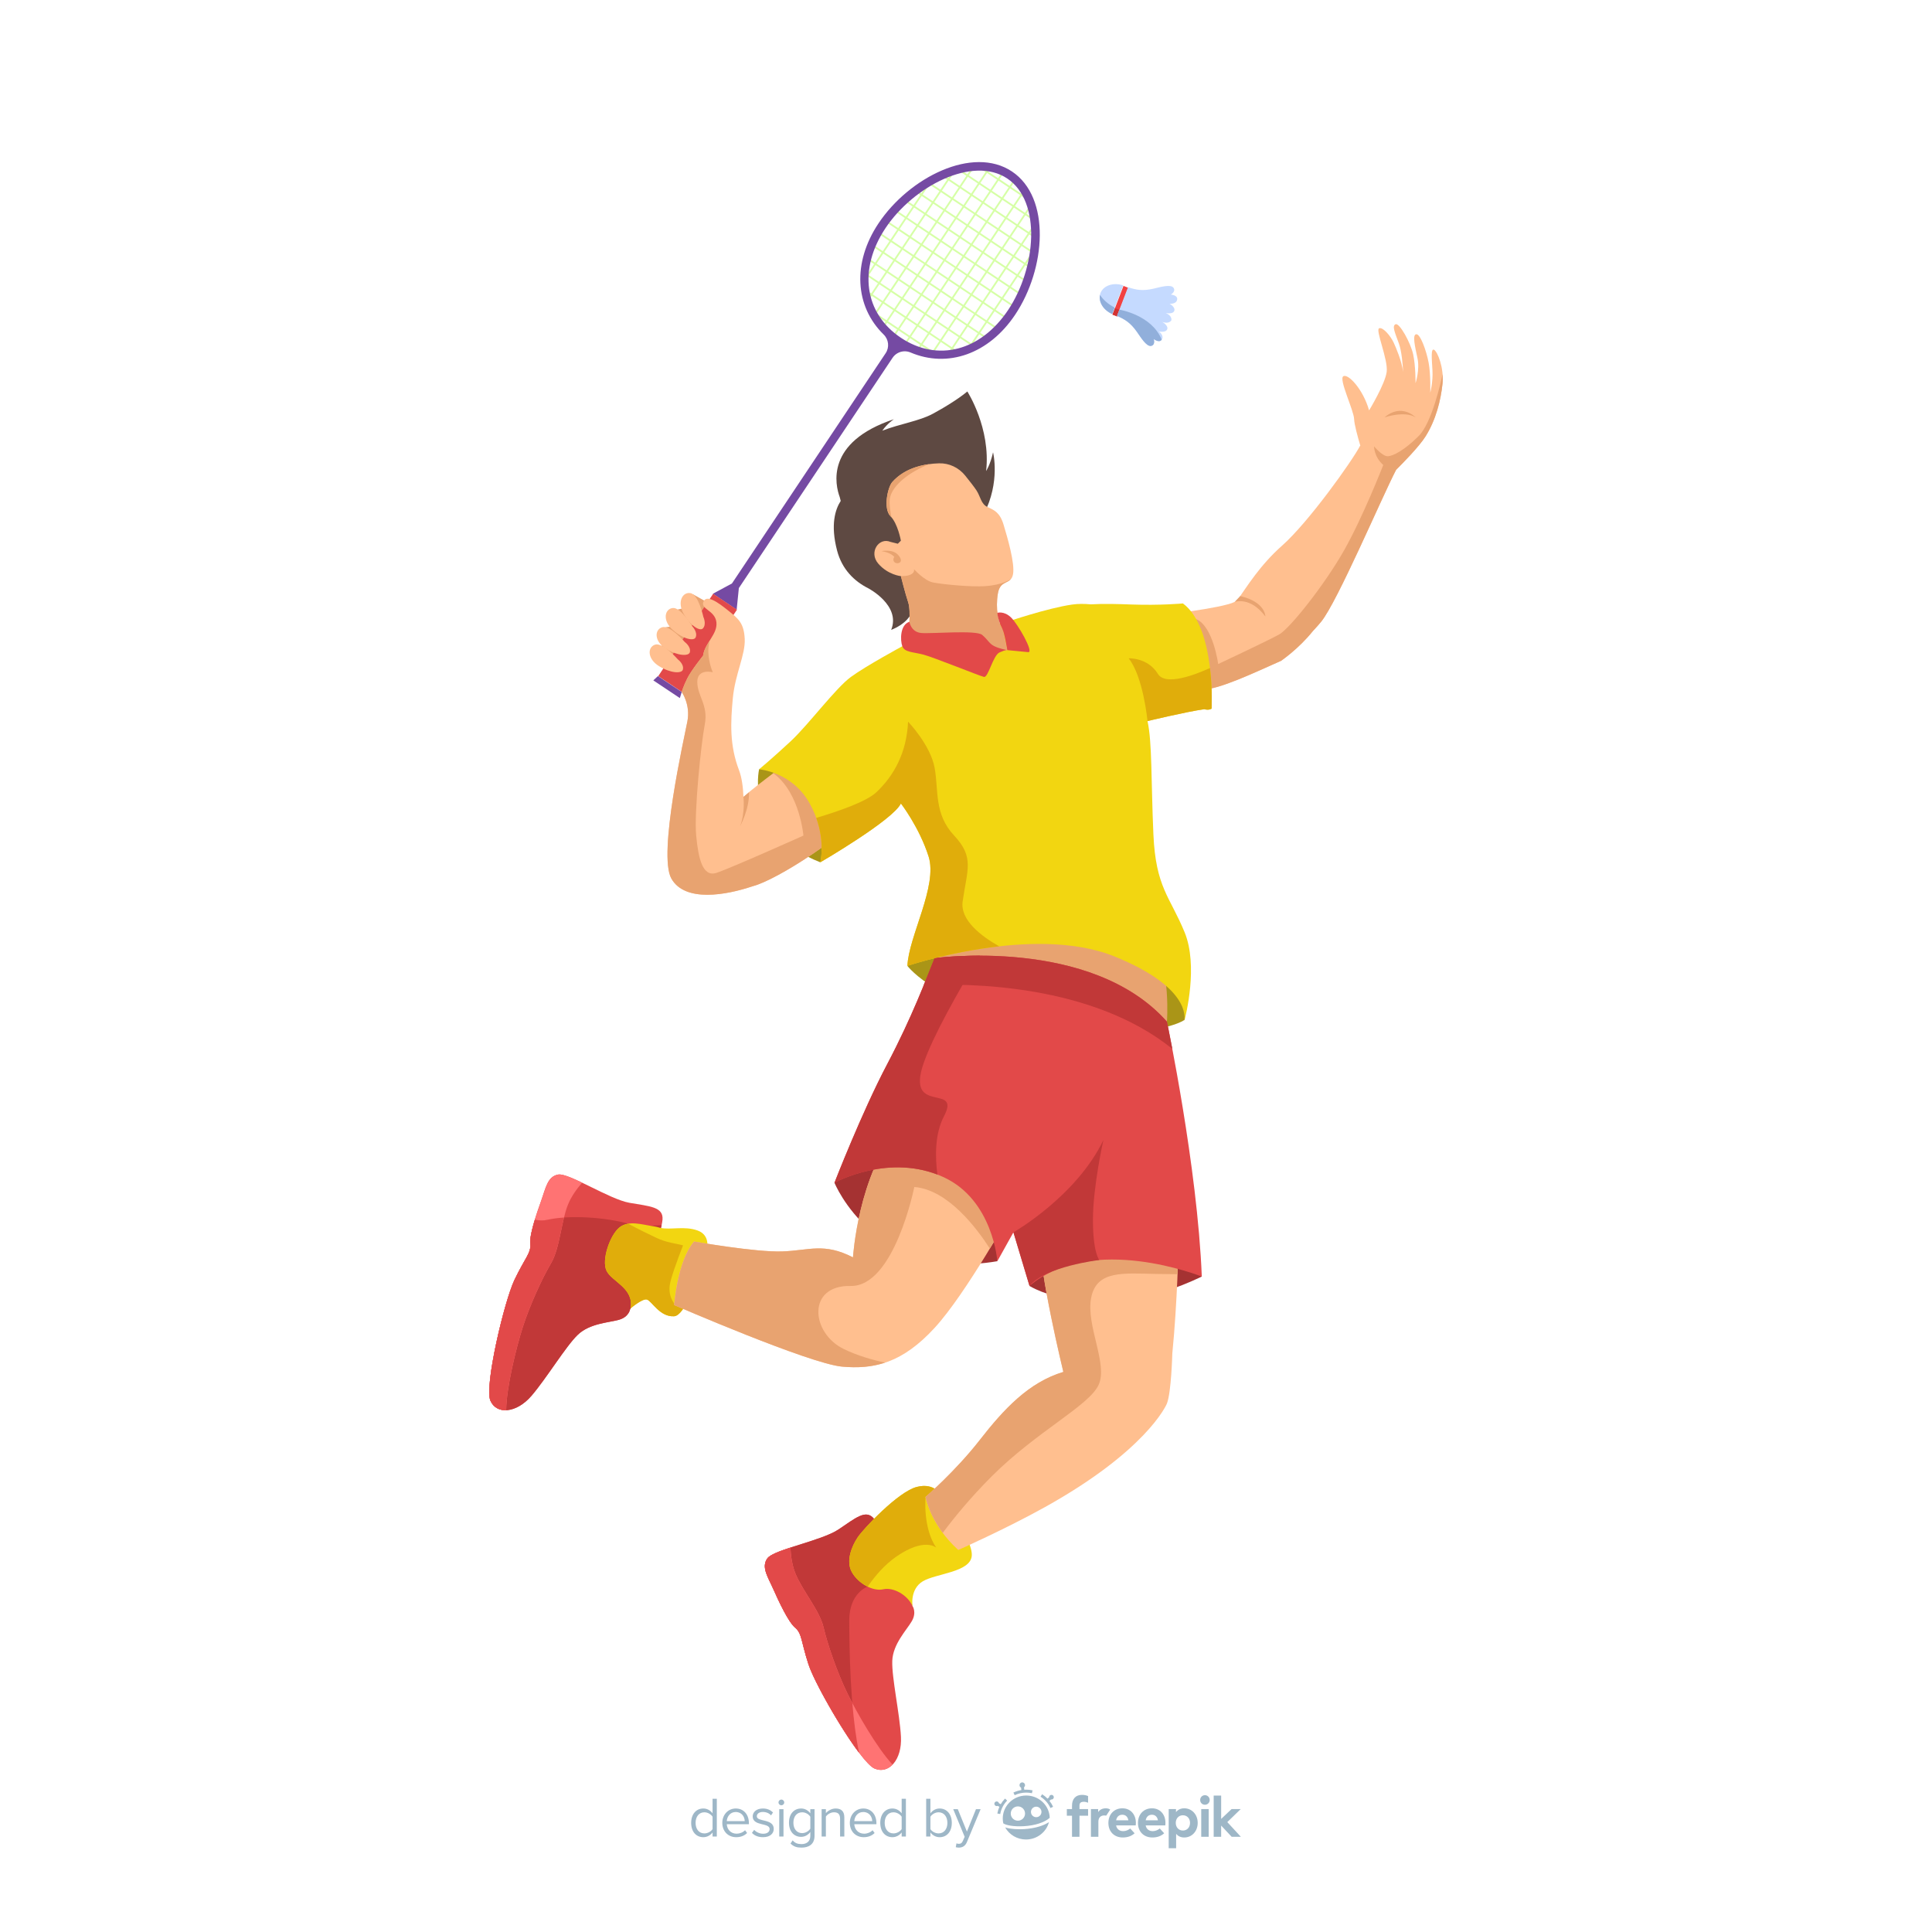 <?xml version="1.0" encoding="utf-8"?>
<!-- Generator: Adobe Illustrator 27.5.0, SVG Export Plug-In . SVG Version: 6.00 Build 0)  -->
<svg version="1.1" xmlns="http://www.w3.org/2000/svg" xmlns:xlink="http://www.w3.org/1999/xlink" x="0px" y="0px"
	 viewBox="0 0 500 500" style="enable-background:new 0 0 500 500;" xml:space="preserve">
<g id="BACKGROUND">
	<rect style="fill:#FFFFFF;" width="500" height="500"/>
</g>
<g id="OBJECTS">
	<g>
		<path style="fill:#AA9517;" d="M234.836,249.972c0,0,8.281,11.12,36.391,15.39c28.11,4.27,35.372-1.455,35.372-1.455v-13.935
			l-22.551-19.597l-39.753,6.336L234.836,249.972z"/>
		<path style="fill:#AA9517;" d="M196.454,199.102c0,0-3.846,16.304,15.84,24.064l7.84-17.171l-9.091-14.601L196.454,199.102z"/>
		<path style="fill:#A53232;" d="M215.96,306.097c0,0,10.389,25.726,42.152,20.301l3.147-17.762l15.083-0.848l-9.903,25.019
			c0,0,17.071,10.737,44.586-2.433l-12.925-30.134l-49.35-22.79l-26.217,19.877L215.96,306.097z"/>
		<path style="fill:#E24949;" d="M167.376,329.273l-1.969,5.123l-2.344,4.455c0,0-0.284,1.966-2.876,2.708
			c-2.592,0.741-7.579,0.9-10.691,3.91c-3.111,3.01-8.074,11.253-11.958,15.77c-3.884,4.517-8.999,4.927-10.617,1.257
			c-1.618-3.671,3.568-25.729,6.254-31.329c2.686-5.6,4.315-6.939,4.055-9.233c-0.26-2.294,1.649-7.922,2.815-11.154
			c1.166-3.231,1.627-6.321,4.407-6.809c2.78-0.488,13.226,6.399,18.453,7.313s8.825,1.027,8.551,4.356
			C171.184,318.97,167.376,329.273,167.376,329.273z"/>
		<path style="fill:#C13838;" d="M162.589,316.694c-5.767-1.626-15.152-2.327-20.928-1.014c-1.087,0.247-2.181,0.2-3.243-0.038
			c-0.748,2.474-1.338,4.952-1.186,6.292c0.26,2.294-1.37,3.632-4.055,9.233c-2.686,5.6-7.872,27.658-6.254,31.329
			c1.618,3.671,6.733,3.261,10.617-1.257c3.884-4.517,8.847-12.76,11.958-15.77c3.111-3.01,8.098-3.168,10.691-3.91
			c2.592-0.741,2.876-2.708,2.876-2.708l2.344-4.455l1.969-5.123c0,0,2.974-8.05,3.852-12.217
			C168.1,317.312,164.845,317.331,162.589,316.694z"/>
		<path style="fill:#FF7373;" d="M144.453,303.971c-2.78,0.488-3.241,3.577-4.407,6.809c-1.166,3.231-3.075,8.86-2.815,11.154
			c0.26,2.294-1.37,3.632-4.055,9.233c-2.686,5.6-7.872,27.658-6.254,31.329c0.756,1.714,2.278,2.527,4.077,2.458
			c0.035-5.795,2.597-16.169,4.245-21.341c1.867-5.858,5.066-12.781,7.362-16.68s2.591-10.713,4.386-15.183
			c0.863-2.149,2.351-4.158,3.665-5.67C147.914,304.768,145.566,303.776,144.453,303.971z"/>
		<path style="fill:#E24949;" d="M126.922,362.496c0.098,0.221,0.209,0.426,0.331,0.618c0.052,0.081,0.113,0.151,0.169,0.227
			c0.074,0.101,0.146,0.205,0.227,0.296c0.084,0.094,0.176,0.175,0.266,0.259c0.062,0.058,0.121,0.119,0.187,0.172
			c0.114,0.092,0.236,0.172,0.359,0.25c0.048,0.03,0.094,0.064,0.143,0.092c0.143,0.082,0.293,0.152,0.447,0.216
			c0.033,0.014,0.064,0.029,0.097,0.042c0.171,0.065,0.347,0.119,0.529,0.162c0.018,0.004,0.035,0.009,0.053,0.013
			c0.195,0.044,0.395,0.075,0.6,0.094c0.005,0.001,0.011,0.001,0.016,0.002c0.213,0.018,0.431,0.024,0.653,0.015
			c0.035-5.795,2.597-16.169,4.245-21.341c1.867-5.858,5.066-12.781,7.362-16.68c1.775-3.014,2.356-7.767,3.357-11.836
			c-1.557,0.105-3.022,0.292-4.303,0.583c-1.087,0.247-2.181,0.2-3.243-0.038c-0.278,0.92-0.534,1.84-0.738,2.702
			c-0.008,0.034-0.015,0.067-0.023,0.101c-0.054,0.233-0.105,0.46-0.15,0.683c-0.016,0.076-0.029,0.149-0.044,0.224
			c-0.035,0.178-0.066,0.352-0.095,0.521c-0.014,0.085-0.027,0.168-0.04,0.251c-0.023,0.154-0.042,0.302-0.058,0.447
			c-0.009,0.081-0.019,0.162-0.026,0.24c-0.013,0.145-0.02,0.28-0.025,0.413c-0.002,0.063-0.007,0.131-0.008,0.191
			c-0.002,0.184,0.004,0.356,0.022,0.511c0,0.002,0,0.005,0,0.007c0.049,0.43,0.031,0.827-0.048,1.224
			c-0.079,0.397-0.218,0.795-0.413,1.229c-0.13,0.289-0.285,0.593-0.462,0.924c-0.711,1.322-1.789,3.056-3.132,5.856
			c-1.511,3.15-3.813,11.508-5.25,18.871c-0.239,1.227-0.455,2.427-0.639,3.57c-0.184,1.143-0.336,2.23-0.449,3.232
			c-0.075,0.668-0.133,1.298-0.171,1.882c-0.019,0.292-0.033,0.572-0.042,0.84C126.582,360.9,126.669,361.922,126.922,362.496z"/>
		<path style="fill:#E24949;" d="M232.668,405.746l2.114,5.065l1.381,4.841c0,0,1.153,1.618-0.21,3.944
			c-1.363,2.326-4.86,5.885-5.032,10.211c-0.171,4.326,1.932,13.715,2.243,19.664c0.311,5.949-3.105,9.778-6.811,8.241
			c-3.705-1.537-15.188-21.072-17.113-26.977c-1.925-5.905-1.671-7.998-3.443-9.478c-1.772-1.479-4.279-6.868-5.667-10.011
			c-1.388-3.142-3.189-5.695-1.515-7.968c1.674-2.273,13.985-4.506,18.396-7.455c4.411-2.949,7.092-5.352,9.193-2.755
			C228.306,395.664,232.668,405.746,232.668,405.746z"/>
		<path style="fill:#C13838;" d="M232.818,406.105l-0.15-0.359c0,0-4.362-10.082-6.464-12.679c-2.101-2.597-4.782-0.194-9.193,2.755
			c-4.411,2.949-16.722,5.182-18.396,7.455c-1.674,2.273,0.126,4.826,1.515,7.968c1.388,3.142,3.895,8.531,5.667,10.011
			c1.772,1.479,1.518,3.573,3.443,9.478c1.439,4.413,8.215,16.437,13.094,22.874c-2.371-10.886-2.517-27.797-2.548-34.133
			c-0.036-7.288,4.765-8.849,4.765-8.849l1.064-6.287C225.616,404.338,230.371,405.664,232.818,406.105z"/>
		<path style="fill:#F2D611;" d="M243.624,387.122c0,0-1.577-3.548-6.385-2.301c-4.807,1.247-13.738,10.768-15.263,13.033
			c-1.525,2.265-3.159,6.168-1.481,9.073c1.677,2.906,5.428,4.986,8.098,4.383c2.67-0.603,6.316,1.509,7.57,4.342
			c0,0-0.722-4.397,2.68-6.425c3.402-2.027,12.345-2.313,12.654-6.619C251.806,398.302,243.624,387.122,243.624,387.122z"/>
		<path style="fill:#E0AD0B;" d="M244.968,389.039c-0.8-1.173-1.343-1.917-1.343-1.917s-1.577-3.548-6.385-2.301
			c-4.807,1.247-13.738,10.768-15.263,13.033c-1.525,2.265-3.159,6.168-1.481,9.073c0.91,1.576,2.43,2.904,4.057,3.698
			c1.839-2.688,4.321-5.638,7.417-7.781c7.288-5.045,10.32-2.326,10.32-2.326c-3.508-5.129-2.761-13.112-2.761-13.112
			S244.154,389.254,244.968,389.039z"/>
		<path style="fill:#F2D611;" d="M180.521,318.446c-3.384-1.218-6.896-0.1-9.652-0.674c-0.652-0.195-1.247-0.344-1.719-0.409
			c-2.978-0.406-6.363-1.625-8.799,0.271c-2.437,1.895-4.738,8.393-3.384,11.236c1.354,2.843,7.175,4.467,6.227,9.747
			c0,0,2.978-2.572,4.197-2.301c1.218,0.271,3.353,4.603,7.091,4.332c3.739-0.271,8.477-17.464,8.477-17.464
			S183.906,319.664,180.521,318.446z"/>
		<path style="fill:#E0AD0B;" d="M179.709,328.677l-4.648,9.319c0,0-2.116-1.826-1.76-5.189c0.185-1.745,1.87-6.395,3.467-10.507
			c-1.869-0.514-4.206-0.669-6.946-1.969c-5.094-2.415-7.232-3.637-7.233-3.637c-0.8,0.129-1.557,0.409-2.239,0.939
			c-2.437,1.895-4.738,8.393-3.384,11.236c1.354,2.843,7.175,4.467,6.227,9.747c0,0,2.978-2.572,4.197-2.301
			c1.218,0.271,3.353,4.603,7.091,4.332c2.688-0.195,5.892-9.134,7.481-14.145c-0.307-0.047-0.582-0.153-0.822-0.319
			L179.709,328.677z"/>
		<path style="fill:#FFBF8F;" d="M262.169,312.814c0,0-12.025,21.848-20.297,30.845c-8.272,8.996-15.469,10.796-23.951,10.025
			c-8.482-0.771-43.439-15.936-43.439-15.936s0.771-11.31,5.141-16.45c0,0,15.936,2.827,22.876,2.57
			c6.94-0.257,10.796-2.313,18.25,1.542c0,0,1.354-21.558,11.892-33.638c10.538-12.081,22.391,1.766,22.391,1.766L262.169,312.814z"
			/>
		<path style="fill:#E8A370;" d="M255.032,293.536c0,0-11.853-13.847-22.391-1.766c-10.539,12.081-11.892,33.638-11.892,33.638
			c-7.454-3.855-11.31-1.799-18.25-1.542s-22.876-2.57-22.876-2.57c-4.37,5.141-5.141,16.45-5.141,16.45
			s34.957,15.165,43.439,15.936c3.91,0.355,7.547,0.152,11.142-1.039c-3.332-0.707-7.206-1.811-10.738-3.539
			c-8.501-4.16-9.517-16.53,1.809-16.298c11.326,0.232,16.485-25.616,16.485-25.616c8.688,0.704,16.163,10.654,19.552,15.947
			c3.499-5.787,5.997-10.324,5.997-10.324L255.032,293.536z"/>
		<path style="fill:#FFBF8F;" d="M305.003,322.078c0,0-35.322-13.159-35.841-1.731c-0.38,8.356,6.031,34.702,6.031,34.702
			c-8.953,2.696-15.389,9.617-21.65,17.65c-6.261,8.033-14.016,14.708-14.016,14.708s1.215,7.164,8.472,13.723
			c0,0,12.206-5.399,22.446-11.098c25.884-14.406,31.303-26.113,31.581-26.868c1.1-2.994,1.353-12.5,1.369-12.883
			c0,0-0.001,0-0.001,0C304.713,337.045,305.003,322.078,305.003,322.078z"/>
		<path style="fill:#E8A370;" d="M269.162,320.346c-0.38,8.356,6.031,34.702,6.031,34.702c-8.953,2.696-15.389,9.617-21.65,17.65
			c-6.261,8.033-14.016,14.708-14.016,14.708s0.744,4.309,4.454,9.3c2.944-3.944,7.18-9.134,12.697-14.652
			c11.611-11.611,25.156-18.245,27.644-23.65s-3.317-15.329-1.935-22.516c1.382-7.188,8.293-6.358,16.863-6.195
			c2.339,0.045,4.123,0.064,5.503,0.07c0.188-4.601,0.249-7.687,0.249-7.687S269.681,308.919,269.162,320.346z"/>
		<path style="fill:#E8A370;" d="M294.916,271.611l7.084-7.203c0,0,1.084-12.886-3.68-23.148
			c-4.765-10.262-24.504-25.01-24.504-25.01l-26.875,10.21l-5.069,21.517L294.916,271.611z"/>
		<polygon style="fill:#E8A370;" points="185.124,157.041 179.345,153.803 177.237,157.313 175.407,157.748 173.727,161.295 
			173.61,162.169 172.277,162.323 171.278,166.923 171.416,171.183 178.106,174.409 185.571,168.221 		"/>
		<g>
			<path style="fill:#D6FFA6;" d="M260.649,82.162l0.21-0.314c1.342-2.061,2.67-4.335,3.772-6.476l-0.383,0.574l-2.6-1.736
				l1.736-2.6l2.277,1.52c0.061-0.143,0.122-0.286,0.184-0.429l-2.206-1.473l1.736-2.6l1.649,1.101
				c0.046-0.167,0.081-0.32,0.116-0.474l-1.51-1.008l1.736-2.6l0.012,0.008c0.023-0.324,0.049-0.648,0.078-0.968l-0.217,0.325
				l-2.6-1.736l1.735-2.6l1.358,0.906c0.012-0.18,0.021-0.356,0.029-0.532l-1.132-0.756l1.096-1.642
				c-0.018-0.304-0.033-0.552-0.046-0.757l-1.432,2.145l-2.6-1.735l1.736-2.6l2.254,1.505c-0.016-0.267-0.017-0.274-0.017-0.274
				l-0.102-0.356l-1.881-1.256l1.064-1.595l-0.166-0.578l-1.28,1.918l-2.6-1.736l1.736-2.6l1.795,1.198l-0.195-0.682l-1.345-0.898
				l0.451-0.675l-0.303-0.372l-0.529,0.792l-2.6-1.736l1.062-1.591l-0.303-0.372l-1.14,1.708l-2.6-1.735l1.188-1.78l-0.381-0.255
				l-1.188,1.78l-2.6-1.736l0.777-1.164c-0.188,0.009-0.378,0.019-0.57,0.028l-0.588,0.881l-1.19-0.795
				c-0.258,0.013-0.515,0.025-0.77,0.037l1.706,1.139l-1.736,2.6l-2.6-1.736l1.295-1.939c-0.193,0.009-0.382,0.018-0.569,0.027
				l-1.107,1.658l-2.248-1.501c-0.484,0.022-0.772,0.036-0.772,0.036s-0.163,0.072-0.445,0.2l-1.506,2.256l-1.36-0.908
				c-0.155,0.076-0.315,0.153-0.477,0.233l1.582,1.056l-1.735,2.6l-2.6-1.735l0.534-0.8c-0.281,0.146-0.564,0.294-0.849,0.446
				l-0.067,0.1l-0.054-0.036c-0.152,0.081-0.305,0.163-0.457,0.246l0.257,0.171l-1.736,2.6l-1.55-1.034
				c-0.144,0.088-0.288,0.177-0.428,0.265l1.724,1.151l-1.736,2.6l-2.6-1.736l0.253-0.379c-0.59,0.464-1.083,0.912-1.442,1.335
				l-1.182,1.771L231.4,54.02c-0.08,0.123-0.163,0.258-0.245,0.387l0.044,0.03l-0.768,1.151c-0.893,1.497-1.863,3.265-2.782,5.099
				l2.551,1.703l-1.736,2.6l-2.174-1.451c-0.064,0.142-0.126,0.284-0.189,0.425l2.109,1.408l-1.735,2.6l-1.575-1.051
				c-0.055,0.15-0.108,0.299-0.159,0.445l1.479,0.988l-1.736,2.6l-0.565-0.378c-0.021,0.189-0.031,0.365-0.032,0.53l0.343,0.229
				l-0.318,0.476c0.018,0.23,0.043,0.469,0.074,0.716l0.625-0.937l2.6,1.735l-1.736,2.6l-0.972-0.649
				c0.053,0.22,0.109,0.44,0.167,0.663l0.55,0.367l-0.319,0.479c0.055,0.191,0.11,0.383,0.168,0.575l0.533-0.799l2.6,1.736
				l-1.736,2.6l-0.208-0.139c0.108,0.269,0.217,0.531,0.327,0.786l0.008-0.012l2.6,1.736l-0.932,1.396
				c0.092,0.123,0.205,0.245,0.306,0.368l1.007-1.509l2.6,1.735l-1.189,1.78l0.381,0.255l1.188-1.78l2.6,1.735l-1.189,1.78
				l0.381,0.255l1.188-1.78l2.6,1.736l-1.008,1.511c0.152,0.044,0.306,0.087,0.465,0.13l0.925-1.386l2.6,1.736l-0.043,0.064
				c0.29-0.017,0.578-0.042,0.867-0.065l-0.189-0.126l1.736-2.6l2.6,1.735l-0.36,0.54c0.206-0.031,0.412-0.068,0.618-0.1
				l0.124-0.185l0.199,0.133c0.221-0.036,0.443-0.07,0.664-0.108l-0.609-0.406l1.736-2.6l2.6,1.736l-0.424,0.635
				c0.215-0.046,0.431-0.092,0.645-0.14l0.16-0.24l0.232,0.155c0.062-0.014,0.125-0.026,0.187-0.041
				c0.142-0.033,0.273-0.076,0.412-0.111l-0.577-0.385l1.736-2.6l2.129,1.421c0.141-0.09,0.283-0.178,0.419-0.272l-2.293-1.531
				l1.735-2.6l2.6,1.735l-1.129,1.692c0.413-0.352,0.799-0.718,1.119-1.118c0.639-0.798,1.319-1.734,2.008-2.741l0.374-0.56
				l0.005,0.004c0.084-0.125,0.168-0.256,0.251-0.383L260.649,82.162z M230.455,62.008l-2.6-1.736l1.736-2.6l2.6,1.736
				L230.455,62.008z M232.445,59.026l-2.6-1.736l1.735-2.6l2.6,1.736L232.445,59.026z M234.435,56.045l-2.6-1.736l1.736-2.6
				l2.6,1.736L234.435,56.045z M227.466,72.941l-2.6-1.735l1.736-2.6l2.6,1.735L227.466,72.941z M229.456,69.96l-2.6-1.735
				l1.735-2.6l2.6,1.735L229.456,69.96z M231.446,66.979l-2.6-1.735l1.735-2.6l2.6,1.735L231.446,66.979z M233.436,63.998
				l-2.6-1.735l1.735-2.6l2.6,1.735L233.436,63.998z M235.426,61.016l-2.6-1.735l1.735-2.6l2.6,1.735L235.426,61.016z
				 M237.416,58.035l-2.6-1.735l1.736-2.6l2.6,1.735L237.416,58.035z M239.406,55.054l-2.6-1.735l1.736-2.6l2.6,1.735
				L239.406,55.054z M241.396,52.072l-2.6-1.735l1.736-2.6l2.6,1.735L241.396,52.072z M228.457,77.913l-2.6-1.736l1.736-2.6
				l2.6,1.735L228.457,77.913z M230.447,74.931l-2.6-1.736l1.736-2.6l2.6,1.736L230.447,74.931z M232.437,71.95l-2.6-1.736
				l1.735-2.6l2.6,1.736L232.437,71.95z M234.427,68.969l-2.6-1.736l1.736-2.6l2.6,1.736L234.427,68.969z M236.417,65.988
				l-2.6-1.736l1.735-2.6l2.6,1.736L236.417,65.988z M238.407,63.006l-2.6-1.736l1.735-2.6l2.6,1.736L238.407,63.006z
				 M240.397,60.025l-2.6-1.736l1.736-2.6l2.6,1.736L240.397,60.025z M242.387,57.044l-2.6-1.736l1.736-2.6l2.6,1.736
				L242.387,57.044z M244.377,54.063l-2.6-1.736l1.736-2.6l2.6,1.736L244.377,54.063z M246.367,51.081l-2.6-1.736l1.735-2.6
				l2.6,1.736L246.367,51.081z M248.357,48.1l-2.6-1.736l1.736-2.6l2.6,1.736L248.357,48.1z M229.448,82.884l-2.6-1.736l1.736-2.6
				l2.6,1.736L229.448,82.884z M231.438,79.903l-2.6-1.736l1.736-2.6l2.6,1.736L231.438,79.903z M233.428,76.922l-2.6-1.736
				l1.736-2.6l2.6,1.736L233.428,76.922z M235.418,73.94l-2.6-1.736l1.735-2.6l2.6,1.736L235.418,73.94z M237.408,70.959l-2.6-1.736
				l1.736-2.6l2.6,1.736L237.408,70.959z M239.398,67.978l-2.6-1.735l1.735-2.6l2.6,1.736L239.398,67.978z M241.388,64.996
				l-2.6-1.736l1.735-2.6l2.6,1.736L241.388,64.996z M243.378,62.015l-2.6-1.736l1.736-2.6l2.6,1.736L243.378,62.015z
				 M245.368,59.034l-2.6-1.736l1.736-2.6l2.6,1.736L245.368,59.034z M247.359,56.053l-2.6-1.736l1.736-2.6l2.6,1.736
				L247.359,56.053z M249.349,53.071l-2.6-1.736l1.735-2.6l2.6,1.736L249.349,53.071z M251.339,50.09l-2.6-1.736l1.736-2.6
				l2.6,1.736L251.339,50.09z M232.429,84.874l-2.6-1.736l1.736-2.6l2.6,1.735L232.429,84.874z M234.42,81.893l-2.6-1.736l1.736-2.6
				l2.6,1.735L234.42,81.893z M236.41,78.912l-2.6-1.736l1.736-2.6l2.6,1.736L236.41,78.912z M238.4,75.93l-2.6-1.735l1.735-2.6
				l2.6,1.735L238.4,75.93z M240.39,72.949l-2.6-1.736l1.736-2.6l2.6,1.735L240.39,72.949z M242.38,69.968l-2.6-1.736l1.736-2.6
				l2.6,1.735L242.38,69.968z M244.37,66.987l-2.6-1.736l1.735-2.6l2.6,1.736L244.37,66.987z M246.36,64.006l-2.6-1.736l1.736-2.6
				l2.6,1.736L246.36,64.006z M248.35,61.024l-2.6-1.736l1.736-2.6l2.6,1.736L248.35,61.024z M250.34,58.043l-2.6-1.736l1.736-2.6
				l2.6,1.736L250.34,58.043z M252.33,55.061l-2.6-1.736l1.735-2.6l2.6,1.736L252.33,55.061z M254.32,52.08l-2.6-1.736l1.736-2.6
				l2.6,1.736L254.32,52.08z M256.31,49.099l-2.6-1.736l1.735-2.6l2.6,1.736L256.31,49.099z M235.41,86.864l-2.6-1.735l1.735-2.6
				l2.6,1.735L235.41,86.864z M237.401,83.883l-2.6-1.735l1.736-2.6l2.6,1.735L237.401,83.883z M239.391,80.901l-2.6-1.735
				l1.736-2.6l2.6,1.735L239.391,80.901z M241.381,77.92l-2.6-1.735l1.735-2.6l2.6,1.735L241.381,77.92z M243.371,74.939l-2.6-1.735
				l1.736-2.6l2.6,1.735L243.371,74.939z M245.361,71.958l-2.6-1.735l1.736-2.6l2.6,1.735L245.361,71.958z M247.351,68.976
				l-2.6-1.735l1.735-2.6l2.6,1.735L247.351,68.976z M249.341,65.995l-2.6-1.735l1.736-2.6l2.6,1.735L249.341,65.995z
				 M251.331,63.014l-2.6-1.735l1.736-2.6l2.6,1.735L251.331,63.014z M253.321,60.033l-2.6-1.735l1.736-2.6l2.6,1.735
				L253.321,60.033z M255.311,57.051l-2.6-1.735l1.735-2.6l2.6,1.735L255.311,57.051z M257.301,54.07l-2.6-1.735l1.736-2.6
				l2.6,1.735L257.301,54.07z M259.291,51.089l-2.6-1.735l1.736-2.6l2.6,1.735L259.291,51.089z M238.392,88.854l-2.6-1.736
				l1.735-2.6l2.6,1.736L238.392,88.854z M240.382,85.873l-2.6-1.736l1.736-2.6l2.6,1.736L240.382,85.873z M242.372,82.892
				l-2.6-1.736l1.736-2.6l2.6,1.736L242.372,82.892z M244.362,79.91l-2.6-1.736l1.735-2.6l2.6,1.736L244.362,79.91z M246.352,76.929
				l-2.6-1.735l1.736-2.6l2.6,1.736L246.352,76.929z M248.342,73.948l-2.6-1.735l1.736-2.6l2.6,1.736L248.342,73.948z
				 M250.332,70.966l-2.6-1.735l1.735-2.6l2.6,1.736L250.332,70.966z M252.322,67.985l-2.6-1.735l1.736-2.6l2.6,1.736
				L252.322,67.985z M254.312,65.004l-2.6-1.735l1.736-2.6l2.6,1.736L254.312,65.004z M256.302,62.023l-2.6-1.735l1.736-2.6
				l2.6,1.736L256.302,62.023z M258.292,59.041l-2.6-1.736l1.735-2.6l2.6,1.736L258.292,59.041z M260.282,56.06l-2.6-1.736
				l1.736-2.6l2.6,1.736L260.282,56.06z M262.272,53.079l-2.6-1.736l1.736-2.6l2.6,1.736L262.272,53.079z M241.373,90.844
				l-2.6-1.735l1.735-2.6l2.6,1.736L241.373,90.844z M243.363,87.863l-2.6-1.735l1.736-2.6l2.6,1.736L243.363,87.863z
				 M245.354,84.882l-2.6-1.735l1.736-2.6l2.6,1.736L245.354,84.882z M247.344,81.9l-2.6-1.735l1.735-2.6l2.6,1.736L247.344,81.9z
				 M249.333,78.919l-2.6-1.736l1.736-2.6l2.6,1.735L249.333,78.919z M251.324,75.938l-2.6-1.735l1.736-2.6l2.6,1.736
				L251.324,75.938z M253.314,72.956l-2.6-1.735l1.735-2.6l2.6,1.736L253.314,72.956z M255.303,69.976l-2.6-1.736l1.736-2.6
				l2.6,1.736L255.303,69.976z M257.294,66.994l-2.6-1.736l1.736-2.6l2.6,1.736L257.294,66.994z M259.284,64.013l-2.6-1.736
				l1.736-2.6l2.6,1.736L259.284,64.013z M261.274,61.031l-2.6-1.736l1.735-2.6l2.6,1.736L261.274,61.031z M263.264,58.05
				l-2.6-1.736l1.736-2.6l2.6,1.735L263.264,58.05z M246.344,89.853l-2.6-1.735l1.736-2.6l2.6,1.735L246.344,89.853z
				 M248.334,86.871l-2.6-1.735l1.736-2.6l2.6,1.735L248.334,86.871z M250.325,83.89l-2.6-1.735l1.735-2.6l2.6,1.735L250.325,83.89z
				 M252.314,80.909l-2.6-1.735l1.735-2.6l2.6,1.735L252.314,80.909z M254.305,77.928l-2.6-1.735l1.736-2.6l2.6,1.735
				L254.305,77.928z M256.295,74.946l-2.6-1.735l1.735-2.6l2.6,1.735L256.295,74.946z M258.284,71.965l-2.6-1.735l1.736-2.6
				l2.6,1.735L258.284,71.965z M260.275,68.984l-2.6-1.735l1.736-2.6l2.6,1.735L260.275,68.984z M262.265,66.003l-2.6-1.735
				l1.736-2.6l2.6,1.735L262.265,66.003z M264.255,63.021l-2.6-1.735l1.735-2.6l2.6,1.735L264.255,63.021z M251.316,88.862
				l-2.6-1.736l1.736-2.6l2.6,1.736L251.316,88.862z M253.306,85.88l-2.6-1.736l1.735-2.6l2.6,1.736L253.306,85.88z M255.296,82.899
				l-2.6-1.736l1.735-2.6l2.6,1.736L255.296,82.899z M257.286,79.918l-2.6-1.736l1.735-2.6l2.6,1.736L257.286,79.918z
				 M259.276,76.937l-2.6-1.736l1.735-2.6l2.6,1.736L259.276,76.937z M261.266,73.955l-2.6-1.736l1.736-2.6l2.6,1.735
				L261.266,73.955z M263.256,70.974l-2.6-1.736l1.736-2.6l2.6,1.736L263.256,70.974z M265.246,67.993l-2.6-1.736l1.736-2.6
				l2.6,1.736L265.246,67.993z M258.277,84.889l-2.6-1.736l1.735-2.6l2.6,1.735L258.277,84.889z M260.267,81.908l-2.6-1.736
				l1.736-2.6l2.6,1.735L260.267,81.908z M262.257,78.927l-2.6-1.736l1.735-2.6l2.6,1.735L262.257,78.927z"/>
			<path style="fill:#754AA3;" d="M261.892,44.377c-10.125-6.759-26.586,1.516-34.539,13.43
				c-6.818,10.214-6.113,21.486,1.337,28.768c0.656,0.641,1.039,1.469,1.131,2.327s-0.107,1.747-0.617,2.509l-39.775,59.587
				l-4.945,2.667l6.165,4.115l0.567-5.589l39.775-59.587c0.345-0.517,0.798-0.924,1.311-1.209c1.003-0.557,2.237-0.646,3.353-0.171
				c9.582,4.087,20.262,0.415,27.08-9.799C270.689,69.511,272.018,51.136,261.892,44.377z M233.161,87.42
				c-9.493-6.337-11.095-17.749-3.986-28.398c7.229-10.83,22.565-18.791,31.503-12.825c8.938,5.966,7.467,23.183,0.238,34.012
				C253.807,90.859,242.653,93.757,233.161,87.42z"/>
			
				<rect x="176.751" y="153.567" transform="matrix(0.832 0.555 -0.555 0.832 122.733 -72.19)" style="fill:#E24949;" width="7.413" height="25.617"/>
			<polygon style="fill:#754AA3;" points="176.429,179.086 170.263,174.971 169.079,176.082 175.942,180.663 			"/>
		</g>
		<path style="fill:#FFBF8F;" d="M216.942,192.325l-11.472,3.813c0,0-9.182,6.668-13.07,10.098
			c-0.092-2.524-0.412-4.996-1.152-6.943c-2.451-6.445-2.182-12.271-1.595-18.564c0.587-6.293,3.299-11.325,3.081-15.411
			c-0.218-4.086-1.603-5.164-4.365-7.381s-5.566-4.121-6.334-2.185c-0.769,1.936,3.021,2.188,3.37,5.293
			c0.349,3.105-3.006,5.324-3.451,8.646c0,0-3.057,3.798-4.105,5.921c-1.049,2.123-1.421,3.474-1.421,3.474s2.31,3.219,1.472,7.578
			c-0.838,4.359-7.661,34.406-4.167,40.676c3.494,6.269,14.224,4.332,21.104,1.998c6.387-1.612,25.883-14.255,28.889-20.421
			C226.732,202.751,216.942,192.325,216.942,192.325z"/>
		<path style="fill:#E8A370;" d="M223.266,209.711l-10.748-15.915l-7.047,2.342c0,0-2.441,1.774-5.337,3.959
			c0.085,0.071,0.157,0.142,0.251,0.213c6.625,5.026,7.539,15.94,7.539,15.94s-18.963,8.506-22.518,9.649
			c-3.556,1.142-4.669-3.656-5.234-9.649c-0.565-5.993,1.25-23.707,2.22-28.734c0.97-5.026-1.884-7.311-1.935-10.966
			c-0.051-3.655,4.029-2.57,4.029-2.57s-1.008-2-1.176-5.203c-0.049-0.937,0.113-1.987,0.362-3.005
			c-0.76,1.206-1.521,2.455-1.717,3.919c0,0-3.057,3.798-4.105,5.921c-1.049,2.123-1.421,3.474-1.421,3.474s2.31,3.219,1.472,7.578
			c-0.838,4.359-7.661,34.406-4.167,40.676c3.494,6.269,14.224,4.332,21.104,1.998C200.962,227.793,219.133,216.106,223.266,209.711
			z"/>
		<path style="fill:#FFBF8F;" d="M182.035,159.678c0,0-1.229-5.777-3.309-6.172c-2.08-0.395-3.543,2.242-1.812,5.338
			c1.731,3.095,4.25,4.644,5.017,3.769C182.903,161.505,182.035,159.678,182.035,159.678z"/>
		<path style="fill:#FFBF8F;" d="M179.189,162.127c0,0-3.03-5.07-5.126-4.771c-2.096,0.299-2.628,3.267,0.011,5.637
			c2.639,2.369,5.523,3.021,5.966,1.945C180.601,163.575,179.189,162.127,179.189,162.127z"/>
		<path style="fill:#FFBF8F;" d="M177.216,166.146c0,0-3.865-4.466-5.877-3.807c-2.012,0.659-2.02,3.674,0.99,5.549
			c3.011,1.875,5.964,2.014,6.214,0.878C178.858,167.327,177.216,166.146,177.216,166.146z"/>
		<path style="fill:#FFBF8F;" d="M175.41,170.637c0,0-3.865-4.466-5.877-3.807c-2.012,0.659-2.02,3.674,0.99,5.549
			c3.011,1.875,5.964,2.014,6.214,0.878C177.052,171.818,175.41,170.637,175.41,170.637z"/>
		<path style="fill:#FFBF8F;" d="M371.154,90.535c-0.877-0.511-0.618,2.222-0.438,5.272c0.18,3.051-0.564,5.811-0.564,5.811
			s0.149-4.688-0.421-7.74c-0.576-3.088-2.156-7.5-3.207-7.376c-1.051,0.124-0.34,3.134,0.314,6.162
			c0.654,3.028-0.499,6.508-0.499,6.508s0.044-4.424-0.61-7.452c-0.654-3.028-3.553-8.223-4.547-7.806
			c-0.994,0.416-0.177,2.146,0.87,5.045c0.69,1.91,0.966,5.24,1.075,7.295c-0.371-2.901-1.844-6.262-2.45-7.597
			c-0.737-1.623-2.777-4.106-3.771-3.689c-0.994,0.416,2.367,8.106,1.969,11.258c-0.398,3.152-4.555,9.986-4.555,9.986
			c-1.562-5.528-5.472-9.616-6.68-8.834c-1.208,0.782,2.729,8.802,2.806,11.092c0.046,1.366,0.916,4.553,1.613,6.908
			c-0.021-0.008-0.042-0.017-0.063-0.025c-2.036,3.928-13.358,19.825-20.238,25.9c-5.623,4.965-9.083,10.597-11.568,14.137
			c-0.23,0.139-0.466,0.288-0.675,0.392c-3.293,1.653-19.846,3.531-19.846,3.531s4.766,19.08,11.457,19.148
			c4.286,0.043,13.553-4.408,20.415-7.441c0,0,4.573-3.116,8.231-7.705c0.003-0.003,0.004-0.005,0.007-0.008
			c0.157-0.167,0.307-0.33,0.457-0.492l0.001,0.001c0,0,0.005-0.007,0.006-0.008c0.625-0.679,1.187-1.317,1.655-1.888
			c4.199-5.124,15.736-32.272,19.414-39.329c1.534-1.52,5.929-5.965,7.603-8.624c2.718-4.316,3.967-9.429,4.401-13.615
			C373.749,95.164,372.031,91.046,371.154,90.535z"/>
		<path style="fill:#E8A370;" d="M373.333,96.816c-0.366,1.764-2.717,12.563-6.17,16.016c-3.764,3.764-6.722,5.243-8.066,5.243
			c-1.344,0-3.495-2.554-3.495-2.554s-0.037,2.671,2.383,4.82c0,0-5.206,13.392-10.181,22.167
			c-4.974,8.775-13.943,20.113-16.766,21.692c-2.823,1.579-15.769,7.652-15.769,7.652s-1.314-9.802-5.698-11.623
			c-2.516-1.045-4.074,6.033-4.946,12.258c1.806,3.309,4.021,5.949,6.501,5.974c4.286,0.043,13.553-4.408,20.415-7.441
			c0,0,4.573-3.116,8.231-7.705c0.003-0.003,0.004-0.005,0.007-0.008c0.157-0.167,0.307-0.33,0.457-0.492l0.001,0.001
			c0,0,0.005-0.007,0.006-0.008c0.625-0.679,1.187-1.317,1.655-1.888c4.199-5.124,15.736-32.272,19.414-39.329
			c1.534-1.52,5.929-5.965,7.603-8.624c2.718-4.316,3.967-9.43,4.401-13.615C373.404,98.492,373.399,97.638,373.333,96.816z"/>
		<path style="fill:#F2D611;" d="M306.144,156.169c0,0-5.879,0.548-13.359,0.275c-3.515-0.129-7.091-0.239-10.504-0.038
			c-1.64-0.156-3.249-0.171-4.799,0.05c-6.397,0.914-16.798,4.462-16.798,4.462l-27.163,6.333c0,0-9.346,5.046-13.306,7.939
			c-3.96,2.893-10.966,12.336-15.535,16.6c-4.569,4.265-8.225,7.311-8.225,7.311s8.529,0.609,13.098,8.834
			s2.742,15.231,2.742,15.231s18.868-10.966,20.857-15.231c0,0,4.73,6.092,7.167,13.708c2.437,7.615-5.178,20.714-5.483,28.329
			c0,0,32.594-10.966,53.612-2.437c19.224,7.801,18.317,15.597,18.022,16.873c0.444-1.671,3.659-14.505,0.104-23.148
			c-3.809-9.26-7.465-11.562-8.074-25.337c-0.609-13.775-0.305-23.827-1.523-29.31c0,0,10.13-2.442,14.692-3.07
			c0.661,0.191,1.294,0.201,1.892-0.132C313.561,183.411,314.687,162.497,306.144,156.169z"/>
		<path style="fill:#5E4942;" d="M254.626,133.032c4.314-8.321,2.376-15.973,2.376-15.973c-0.717,3.227-1.793,4.84-1.793,4.84
			c1.255-11.114-4.868-20.591-4.868-20.591s-2.631,2.355-8.904,5.76c-3.503,1.902-8.489,2.606-13.103,4.39
			c1.429-1.995,3.033-2.974,3.033-2.974c-17.898,5.936-15.193,17.082-14.038,20.179c0.074,0.344,0.158,0.67,0.248,0.977
			c-1.417,2.186-2.693,6.165-0.934,12.866c1.263,4.81,4.41,7.907,8.078,9.748l0.001,0.002c0,0,8.465,4.402,5.917,10.755
			c0,0,7.634-2.714,5.171-8.547c1.512-0.092,2.859-0.346,3.913-0.725c5.718-2.053,19.206-11.234,19.206-11.234v-5.172
			L254.626,133.032z"/>
		<path style="fill:#FFBF8F;" d="M243.041,119.908c2.61-0.073,5.091,1.119,6.731,3.15c1.135,1.405,2.368,2.978,2.948,3.871
			c1.075,1.653,1.141,3.515,2.882,4.306c1.74,0.791,3.182,1.414,4.131,4.578c0.949,3.164,2.971,9.968,2.435,12.816
			c-0.536,2.848-3.293,1.208-3.926,5.005s0.067,7.653,1.332,9.394l1.108,5.221c0,0-3.797,0.158-5.222-0.633
			c-1.424-0.791-0.633-3.006-3.956-2.69c-3.323,0.317-16.456-0.633-16.456-0.633s0.791-6.013,0-8.386
			c-0.791-2.373-1.899-6.804-1.899-6.804s-3.323-0.303-5.855-3.237c-2.532-2.934,0.158-6.89,3.165-5.624l1.899,0.475l0.791-0.791
			c0,0-0.791-4.43-2.69-6.329c-1.899-1.899-0.778-7.452,0.475-8.861C234.332,120.918,239.423,120.009,243.041,119.908z"/>
		<g>
			<path style="fill:#E8A370;" d="M259.576,163.028c-1.266-1.741-1.965-5.596-1.332-9.394c0.509-3.054,2.39-2.594,3.387-3.778
				c0,0-1.998,1.536-6.792,1.845c-3.338,0.215-10.16-0.366-13.32-0.951c-2.29-0.424-4.974-3.453-4.974-3.453
				s0.585,1.814-3.392,1.806c0,0,1.108,4.43,1.899,6.804c0.791,2.373,0,8.386,0,8.386s13.133,0.949,16.456,0.633
				c3.323-0.316,2.532,1.899,3.956,2.69c1.424,0.791,5.222,0.633,5.222,0.633L259.576,163.028z"/>
		</g>
		<path style="fill:#E8A370;" d="M228.128,142.632c0,0,2.858-0.642,4.315,0.991c1.458,1.633,0.35,2.333-0.525,2.099
			c-0.875-0.233-0.817-1.188-0.467-1.586C231.452,144.137,230.577,142.982,228.128,142.632z"/>
		<path style="fill:#E24949;" d="M235.351,160.918c0,0,0.394,2.658,3.054,2.9c2.66,0.242,14.219-0.822,15.766,0.484
			c1.548,1.306,1.789,2.225,3.095,2.902c1.306,0.677,3.417,1.047,3.417,1.047s-0.322-0.176-2.015,0.598
			c-1.693,0.774-2.902,6.577-4.014,6.336c-1.112-0.242-12.913-5.03-15.621-5.755c-2.708-0.725-4.933-0.58-5.513-2.176
			C232.939,165.656,232.925,161.694,235.351,160.918z"/>
		<path style="fill:#E24949;" d="M258.112,158.597c0,0,1.711-0.548,3.518,1.174c1.806,1.723,6.034,9.16,4.469,9.004
			c-1.566-0.157-5.415-0.525-5.415-0.525s-0.692-4.407-1.318-5.582C258.738,161.494,258.197,159.849,258.112,158.597z"/>
		<path style="fill:#E24949;" d="M241.872,247.977c0,0,40.547-5.685,60.128,16.431c0,0,7.891,37.379,9.025,65.967
			c0,0-28.331-11.392-44.586,2.433l-4.164-13.885l-4.164,7.477c0,0-1.111-15.795-13.838-21.718
			c-14.021-6.525-28.315,1.416-28.315,1.416s7.049-18.169,13.613-30.63C236.137,263.007,239.686,253.317,241.872,247.977z"/>
		<path style="fill:#C13838;" d="M253.581,247.323c-6.99-0.006-11.709,0.654-11.709,0.654c-2.186,5.34-5.735,15.03-12.299,27.491
			c-6.564,12.461-13.613,30.63-13.613,30.63s13.175-7.311,26.634-2.122c-0.609-4.704-0.653-10.592,1.7-15.071
			c4.621-8.799-10.069,0-5.233-13.827C241.55,267.956,247.954,256.634,253.581,247.323z"/>
		<path style="fill:#C13838;" d="M303.393,271.441c-0.836-4.39-1.393-7.033-1.393-7.033c-19.581-22.116-60.128-16.431-60.128-16.431
			c-0.752,1.837-1.67,4.199-2.812,7C250.518,254.429,282.516,254.607,303.393,271.441z"/>
		<path style="fill:#FF7373;" d="M198.616,403.277c-1.674,2.273,0.126,4.826,1.515,7.968c1.388,3.142,3.895,8.531,5.667,10.011
			c1.772,1.479,1.518,3.573,3.443,9.478c1.925,5.905,13.408,25.44,17.113,26.977c1.73,0.718,3.392,0.254,4.646-1.038
			c-3.977-4.216-9.288-13.487-11.668-18.366c-2.696-5.526-5.163-12.742-6.195-17.147c-1.032-4.406-5.525-9.538-7.313-14.01
			c-0.86-2.15-1.171-4.631-1.265-6.632C201.669,401.463,199.286,402.368,198.616,403.277z"/>
		<path style="fill:#E24949;" d="M209.623,431.771c0.117,0.295,0.244,0.603,0.388,0.936c0.003,0.006,0.005,0.011,0.007,0.017
			c0.148,0.34,0.314,0.704,0.489,1.079c0.043,0.093,0.087,0.186,0.132,0.281c0.175,0.372,0.359,0.754,0.556,1.153
			c0.006,0.012,0.011,0.023,0.017,0.035c0.205,0.414,0.424,0.845,0.649,1.284c0.053,0.102,0.106,0.205,0.159,0.309
			c0.225,0.434,0.456,0.875,0.698,1.327c0.005,0.01,0.01,0.019,0.015,0.028c0.25,0.468,0.511,0.946,0.777,1.428
			c0.056,0.102,0.113,0.204,0.169,0.306c0.542,0.977,1.11,1.975,1.696,2.978c0.052,0.088,0.104,0.177,0.156,0.265
			c0.596,1.015,1.207,2.03,1.825,3.027c0.05,0.081,0.1,0.162,0.151,0.243c0.621,0.999,1.246,1.977,1.865,2.915
			c0.048,0.072,0.095,0.144,0.143,0.216c0.619,0.934,1.23,1.824,1.823,2.651c0.045,0.063,0.09,0.125,0.135,0.188
			c0.293,0.406,0.582,0.8,0.863,1.171c-0.825-3.787-1.376-8.303-1.751-12.849c-0.471-0.891-0.897-1.724-1.252-2.451
			c-2.696-5.526-5.163-12.742-6.195-17.147c-1.032-4.406-5.525-9.538-7.313-14.01c-0.86-2.15-1.171-4.631-1.265-6.632
			c-1.436,0.47-2.745,0.929-3.783,1.384c-0.012,0.005-0.024,0.01-0.036,0.016c-0.25,0.11-0.484,0.22-0.699,0.33
			c-0.012,0.006-0.023,0.012-0.035,0.019c-0.197,0.102-0.377,0.203-0.542,0.304c-0.019,0.012-0.04,0.024-0.059,0.036
			c-0.16,0.101-0.299,0.202-0.422,0.303c-0.025,0.02-0.048,0.041-0.071,0.061c-0.117,0.102-0.221,0.205-0.296,0.307
			c-0.942,1.278-0.784,2.645-0.219,4.156c0.126,0.336,0.271,0.679,0.43,1.029c0.079,0.175,0.161,0.352,0.246,0.532
			c0.338,0.717,0.711,1.465,1.058,2.251c0.954,2.16,2.438,5.383,3.847,7.666c0.128,0.208,0.256,0.408,0.382,0.598
			c0.506,0.762,0.995,1.376,1.438,1.746c0.664,0.555,1.044,1.196,1.36,2.092c0.053,0.149,0.104,0.306,0.154,0.47
			c0.201,0.657,0.391,1.44,0.634,2.399c0.304,1.198,0.693,2.672,1.295,4.517c0.08,0.246,0.183,0.523,0.295,0.814
			C209.564,431.621,209.593,431.695,209.623,431.771z"/>
		<path style="fill:#E8A370;" d="M192.4,206.236c0,0,0.484,4.25-0.891,7.637c0,0,2.443-4.379,2.336-8.826L192.4,206.236z"/>
		<path style="fill:#E8A370;" d="M358.323,108.016c0,0,5.215-1.793,8.044,0C366.367,108.016,362.724,104.222,358.323,108.016z"/>
		<path style="fill:#E8A370;" d="M319.515,155.781c0,0,4.009-1.51,7.961,3.753c0,0,0.056-3.765-6.513-5.264L319.515,155.781z"/>
		<path style="fill:#C13838;" d="M262.276,318.922c0,0,16.245-9.25,23.284-23.871c0,0-2.708,12.017-2.708,20.629
			c0,8.612,1.653,10.403,1.653,10.403s-14.172,1.701-18.066,6.724L262.276,318.922z"/>
		<path style="fill:#E8A370;" d="M230.707,133.872c-0.276-1.339-0.585-3.272-0.429-4.682c0.263-2.37,2.809-5.618,8.515-8.339
			c0.639-0.305,1.226-0.545,1.776-0.746c-3.231,0.424-6.957,1.623-9.633,4.632c-1.253,1.409-2.373,6.962-0.475,8.861
			C230.546,133.683,230.626,133.778,230.707,133.872z"/>
		<g>
			<path style="fill:#E0AD0B;" d="M292.092,170.372c3.798,4.733,4.885,16.241,4.885,16.241s10.13-2.442,14.692-3.07
				c0.661,0.191,1.294,0.201,1.892-0.132c0,0,0.257-4.82-0.418-10.531c-3.792,1.728-11.512,4.726-13.474,1.529
				C297.041,170.126,292.092,170.372,292.092,170.372z"/>
			<path style="fill:#E0AD0B;" d="M233.151,207.936c0,0,4.73,6.092,7.167,13.708c2.437,7.615-5.178,20.714-5.483,28.329
				c0,0,10.689-3.59,23.767-5.063c-4.703-2.646-10.159-6.807-9.47-11.627c1.187-8.307,3.085-11.393-2.192-17.032
				c-5.278-5.64-3.979-11.686-5.069-17.581c-1.09-5.895-6.864-11.906-6.864-11.906c-0.359,8.07-3.676,14.003-8.218,18.284
				c-2.558,2.41-9.751,4.905-15.549,6.624c2.339,6.5,1.053,11.495,1.053,11.495S231.163,212.2,233.151,207.936z"/>
		</g>
	</g>
	<g>
		
			<rect x="285.912" y="77.14" transform="matrix(-0.358 0.934 -0.934 -0.358 466.399 -164.953)" style="fill:#F24141;" width="7.949" height="1.327"/>
		
			<rect x="287.887" y="80.014" transform="matrix(-0.358 0.934 -0.934 -0.358 467.59 -160.016)" style="fill:#D33333;" width="1.793" height="1.327"/>
		<path style="fill:#C5DAFF;" d="M287.843,81.277c-2.447-1.074-3.804-3.446-3.044-5.426c0.76-1.98,3.356-2.835,5.893-1.995
			L287.843,81.277z M297.902,89.524c1.205-0.248,0.683-1.78,0.683-1.78s1.415,1.118,2.065,0.171c0.747-1.09-0.719-2.137-0.719-2.137
			s1.77,0.398,2.142-0.569c0.371-0.967-1.28-1.899-1.28-1.899c1.772,0.663,2.358-0.416,2.358-0.416s0.286-1.194-1.474-1.887
			c0,0,1.851,0.412,2.222-0.555c0.371-0.967-1.211-1.856-1.211-1.856s1.79,0.203,1.964-1.107c0.151-1.138-1.649-1.254-1.649-1.254
			s1.413-0.789,0.683-1.78c-0.73-0.99-3.626-0.097-5.173,0.254c-2.84,0.644-4.454,0.321-6.582-0.38l-1.424,3.711l-1.424,3.711
			c2.05,0.903,3.466,1.742,5.145,4.121C295.142,87.17,296.697,89.772,297.902,89.524z"/>
		<path style="fill:#91AFDB;" d="M287.843,81.277c-2.252-0.988-3.559-3.074-3.164-4.943c0.763,1.138,1.96,2.333,3.808,3.266
			L287.843,81.277z M289.7,80.141L289.7,80.141l-0.618,1.611c2.05,0.903,3.466,1.742,5.145,4.121c0.915,1.296,2.47,3.898,3.675,3.65
			c1.205-0.248,0.683-1.78,0.683-1.78s1.415,1.118,2.065,0.171C298.067,81.478,289.7,80.141,289.7,80.141z"/>
	</g>
</g>
<g id="DESIGNED_BY_FREEPIK">
	<g>
		<g id="XMLID_29_">
			<g id="XMLID_48_">
				<path id="XMLID_56_" style="fill:#9EB7C7;" d="M260.104,465.465c-0.432,0.443-0.803,0.931-1.108,1.453l-0.465-0.241
					c-0.067-0.298-0.349-0.503-0.659-0.466c-0.331,0.039-0.568,0.339-0.529,0.67c0.039,0.331,0.339,0.568,0.67,0.529
					c0.066-0.008,0.127-0.026,0.184-0.052l0.451,0.234c-0.251,0.554-0.433,1.139-0.539,1.744l0.747,0.132
					c0.23-1.306,0.85-2.507,1.792-3.473L260.104,465.465z"/>
				<path id="XMLID_55_" style="fill:#9EB7C7;" d="M265.592,463.163c-0.171,0-0.341,0.006-0.51,0.017l-0.074-0.626
					c0.188-0.149,0.296-0.389,0.266-0.645c-0.046-0.393-0.402-0.674-0.795-0.628c-0.393,0.046-0.674,0.402-0.628,0.795
					c0.03,0.254,0.189,0.461,0.404,0.564l0.074,0.624c-0.714,0.116-1.403,0.332-2.06,0.646l0.327,0.684
					c0.934-0.447,1.942-0.673,2.995-0.673c0.496,0,0.993,0.053,1.475,0.158l0.161-0.741
					C266.693,463.222,266.142,463.163,265.592,463.163z"/>
				<path id="XMLID_54_" style="fill:#9EB7C7;" d="M272.194,465.711c0.331-0.04,0.566-0.341,0.525-0.672
					c-0.041-0.331-0.342-0.566-0.672-0.526c-0.309,0.038-0.535,0.304-0.53,0.609l-0.416,0.363c-0.418-0.43-0.889-0.813-1.408-1.139
					l-0.404,0.641c1.134,0.715,2.021,1.726,2.563,2.925l0.69-0.313c-0.251-0.554-0.567-1.072-0.942-1.545l0.402-0.351
					C272.065,465.716,272.129,465.719,272.194,465.711z"/>
				<path id="XMLID_53_" style="fill:#9EB7C7;" d="M265.044,473.372c-0.386,0.023-0.775,0.035-1.157,0.035
					c-0.88,0-1.733-0.061-2.478-0.179c-0.39-0.062-0.846-0.155-1.27-0.292c1.046,1.861,3.069,3.125,5.388,3.125
					c2.855,0,5.262-1.916,5.95-4.504c-0.682,0.449-1.505,0.825-2.459,1.123C267.839,473.047,266.464,473.286,265.044,473.372z"/>
				<path id="XMLID_49_" style="fill:#9EB7C7;" d="M265.592,464.68c-3.352,0-6.08,2.666-6.08,5.943c0,0.426,0.046,0.849,0.137,1.261
					c0.674,0.483,2.706,0.89,5.348,0.731c2.879-0.173,5.297-0.957,6.672-2.159c-0.005-0.195-0.021-0.39-0.045-0.582
					C271.244,466.913,268.65,464.68,265.592,464.68z M263.432,471.194c-1.02,0-1.85-0.83-1.85-1.85c0-1.02,0.83-1.85,1.85-1.85
					c1.02,0,1.85,0.83,1.85,1.85C265.282,470.365,264.452,471.194,263.432,471.194z M268.17,470.286c-0.75,0-1.36-0.61-1.36-1.36
					s0.61-1.361,1.36-1.361s1.36,0.61,1.36,1.361S268.92,470.286,268.17,470.286z"/>
			</g>
			<path id="XMLID_46_" style="fill:#9EB7C7;" d="M281.595,466.547c-0.295-0.116-0.806-0.309-1.383-0.237
				c-0.551,0.069-0.844,0.341-0.844,1.007v0.866h2.228v1.717h-2.228v5.455h-1.932v-5.455h-1.34v-1.717h1.34v-0.888
				c0-1.68,0.896-2.783,2.568-2.783c0.642,0,1.157,0.122,1.59,0.308L281.595,466.547z"/>
			<path id="XMLID_44_" style="fill:#9EB7C7;" d="M286.298,469.879c-0.177-0.03-0.358-0.046-0.526-0.046
				c-0.896,0-1.51,0.548-1.51,1.614v3.908h-1.932v-7.172h1.873v0.785c0.451-0.673,1.14-0.977,2.021-0.977
				c0.414,0,0.848,0.128,1.094,0.337L286.298,469.879z"/>
			<path id="XMLID_41_" style="fill:#9EB7C7;" d="M293.965,471.757c0,0.222-0.015,0.489-0.037,0.651h-5.085
				c0.207,1.036,0.932,1.488,1.843,1.488c0.622,0,1.295-0.252,1.813-0.688l1.132,1.243c-0.814,0.748-1.85,1.088-3.057,1.088
				c-2.198,0-3.723-1.495-3.723-3.753c0-2.258,1.48-3.797,3.627-3.797C292.544,467.99,293.958,469.522,293.965,471.757z
				 M288.851,471.091h3.175c-0.177-0.918-0.733-1.436-1.562-1.436C289.554,469.655,289.021,470.203,288.851,471.091z"/>
			<path id="XMLID_38_" style="fill:#9EB7C7;" d="M301.618,471.757c0,0.222-0.015,0.489-0.037,0.651h-5.085
				c0.207,1.036,0.933,1.488,1.843,1.488c0.622,0,1.295-0.252,1.813-0.688l1.133,1.243c-0.814,0.748-1.85,1.088-3.057,1.088
				c-2.198,0-3.723-1.495-3.723-3.753c0-2.258,1.48-3.797,3.627-3.797C300.197,467.99,301.611,469.522,301.618,471.757z
				 M296.504,471.091h3.175c-0.178-0.918-0.733-1.436-1.562-1.436C297.207,469.655,296.674,470.203,296.504,471.091z"/>
			<path id="XMLID_35_" style="fill:#9EB7C7;" d="M309.964,471.764c0,2.154-1.495,3.775-3.471,3.775
				c-0.962,0-1.643-0.378-2.109-0.933v3.708h-1.924v-10.133h1.887v0.792c0.466-0.585,1.155-0.984,2.139-0.984
				C308.469,467.99,309.964,469.61,309.964,471.764z M304.287,471.764c0,1.132,0.747,1.976,1.843,1.976
				c1.14,0,1.85-0.881,1.85-1.976c0-1.095-0.71-1.976-1.85-1.976C305.035,469.788,304.287,470.632,304.287,471.764z"/>
			<path id="XMLID_32_" style="fill:#9EB7C7;" d="M313.068,465.836c0,0.696-0.54,1.229-1.236,1.229
				c-0.696,0-1.229-0.533-1.229-1.229c0-0.696,0.533-1.243,1.229-1.243C312.527,464.592,313.068,465.14,313.068,465.836z
				 M312.809,475.354h-1.932v-7.172h1.932V475.354z"/>
			<path id="XMLID_30_" style="fill:#9EB7C7;" d="M316.032,470.736l2.702-2.554h2.368l-3.479,3.375l3.501,3.797h-2.376l-2.716-2.901
				v2.901H314.1v-10.658h1.932V470.736z"/>
		</g>
		<g>
			<path style="fill:#9EB7C7;" d="M184.412,475.289v-1.055c-0.527,0.718-1.391,1.23-2.388,1.23c-1.846,0-3.149-1.406-3.149-3.706
				c0-2.256,1.289-3.721,3.149-3.721c0.952,0,1.816,0.469,2.388,1.245v-3.765h1.099v9.77H184.412z M184.412,473.37v-3.208
				c-0.396-0.615-1.245-1.143-2.124-1.143c-1.421,0-2.27,1.172-2.27,2.739c0,1.567,0.85,2.724,2.27,2.724
				C183.168,474.483,184.017,473.986,184.412,473.37z"/>
			<path style="fill:#9EB7C7;" d="M186.932,471.744c0-2.051,1.465-3.706,3.486-3.706c2.139,0,3.398,1.67,3.398,3.794v0.279h-5.727
				c0.088,1.333,1.025,2.446,2.549,2.446c0.805,0,1.626-0.322,2.182-0.894l0.527,0.718c-0.703,0.703-1.655,1.084-2.812,1.084
				C188.44,475.465,186.932,473.956,186.932,471.744z M190.403,468.947c-1.509,0-2.256,1.274-2.314,2.358h4.643
				C192.718,470.25,192.014,468.947,190.403,468.947z"/>
			<path style="fill:#9EB7C7;" d="M194.607,474.351l0.571-0.791c0.469,0.542,1.362,1.011,2.329,1.011c1.084,0,1.67-0.513,1.67-1.216
				c0-1.714-4.38-0.659-4.38-3.281c0-1.098,0.952-2.036,2.636-2.036c1.201,0,2.051,0.454,2.622,1.026l-0.513,0.762
				c-0.424-0.513-1.201-0.894-2.109-0.894c-0.967,0-1.567,0.483-1.567,1.113c0,1.552,4.38,0.527,4.38,3.281
				c0,1.187-0.952,2.138-2.783,2.138C196.306,475.465,195.324,475.113,194.607,474.351z"/>
			<path style="fill:#9EB7C7;" d="M201.477,466.471c0-0.41,0.337-0.747,0.732-0.747c0.41,0,0.747,0.337,0.747,0.747
				c0,0.41-0.337,0.732-0.747,0.732C201.814,467.203,201.477,466.881,201.477,466.471z M201.667,475.289v-7.075h1.099v7.075H201.667
				z"/>
			<path style="fill:#9EB7C7;" d="M204.582,477.105l0.556-0.82c0.586,0.703,1.289,0.967,2.3,0.967c1.172,0,2.27-0.571,2.27-2.124
				v-1.011c-0.513,0.718-1.377,1.26-2.373,1.26c-1.845,0-3.149-1.377-3.149-3.662c0-2.27,1.289-3.677,3.149-3.677
				c0.952,0,1.802,0.469,2.373,1.245v-1.069h1.098v6.87c0,2.344-1.641,3.076-3.369,3.076
				C206.237,478.16,205.417,477.926,204.582,477.105z M209.709,473.253v-3.091c-0.381-0.615-1.23-1.143-2.109-1.143
				c-1.421,0-2.27,1.128-2.27,2.695c0,1.553,0.849,2.695,2.27,2.695C208.478,474.41,209.328,473.868,209.709,473.253z"/>
			<path style="fill:#9EB7C7;" d="M217.413,475.289v-4.629c0-1.245-0.63-1.641-1.582-1.641c-0.865,0-1.685,0.527-2.095,1.099v5.17
				h-1.099v-7.075h1.099v1.025c0.498-0.586,1.464-1.201,2.519-1.201c1.48,0,2.256,0.747,2.256,2.285v4.966H217.413z"/>
			<path style="fill:#9EB7C7;" d="M219.932,471.744c0-2.051,1.465-3.706,3.486-3.706c2.138,0,3.398,1.67,3.398,3.794v0.279h-5.727
				c0.088,1.333,1.025,2.446,2.549,2.446c0.806,0,1.626-0.322,2.183-0.894l0.527,0.718c-0.703,0.703-1.655,1.084-2.813,1.084
				C221.441,475.465,219.932,473.956,219.932,471.744z M223.404,468.947c-1.509,0-2.256,1.274-2.314,2.358h4.643
				C225.718,470.25,225.015,468.947,223.404,468.947z"/>
			<path style="fill:#9EB7C7;" d="M233.35,475.289v-1.055c-0.527,0.718-1.391,1.23-2.388,1.23c-1.846,0-3.149-1.406-3.149-3.706
				c0-2.256,1.289-3.721,3.149-3.721c0.952,0,1.817,0.469,2.388,1.245v-3.765h1.098v9.77H233.35z M233.35,473.37v-3.208
				c-0.396-0.615-1.245-1.143-2.124-1.143c-1.421,0-2.27,1.172-2.27,2.739c0,1.567,0.85,2.724,2.27,2.724
				C232.105,474.483,232.954,473.986,233.35,473.37z"/>
			<path style="fill:#9EB7C7;" d="M239.692,475.289v-9.77h1.098v3.765c0.572-0.776,1.421-1.245,2.388-1.245
				c1.845,0,3.149,1.465,3.149,3.721c0,2.299-1.304,3.706-3.149,3.706c-0.996,0-1.86-0.513-2.388-1.23v1.055H239.692z
				 M242.9,474.483c1.436,0,2.285-1.157,2.285-2.724c0-1.568-0.85-2.739-2.285-2.739c-0.864,0-1.728,0.527-2.109,1.143v3.208
				C241.171,473.986,242.036,474.483,242.9,474.483z"/>
			<path style="fill:#9EB7C7;" d="M247.528,477.061c0.161,0.073,0.425,0.117,0.601,0.117c0.483,0,0.805-0.161,1.055-0.747
				l0.469-1.069l-2.959-7.148h1.187l2.358,5.8l2.344-5.8h1.201l-3.545,8.51c-0.425,1.025-1.143,1.421-2.08,1.435
				c-0.234,0-0.601-0.044-0.805-0.103L247.528,477.061z"/>
		</g>
	</g>
</g>
</svg>
